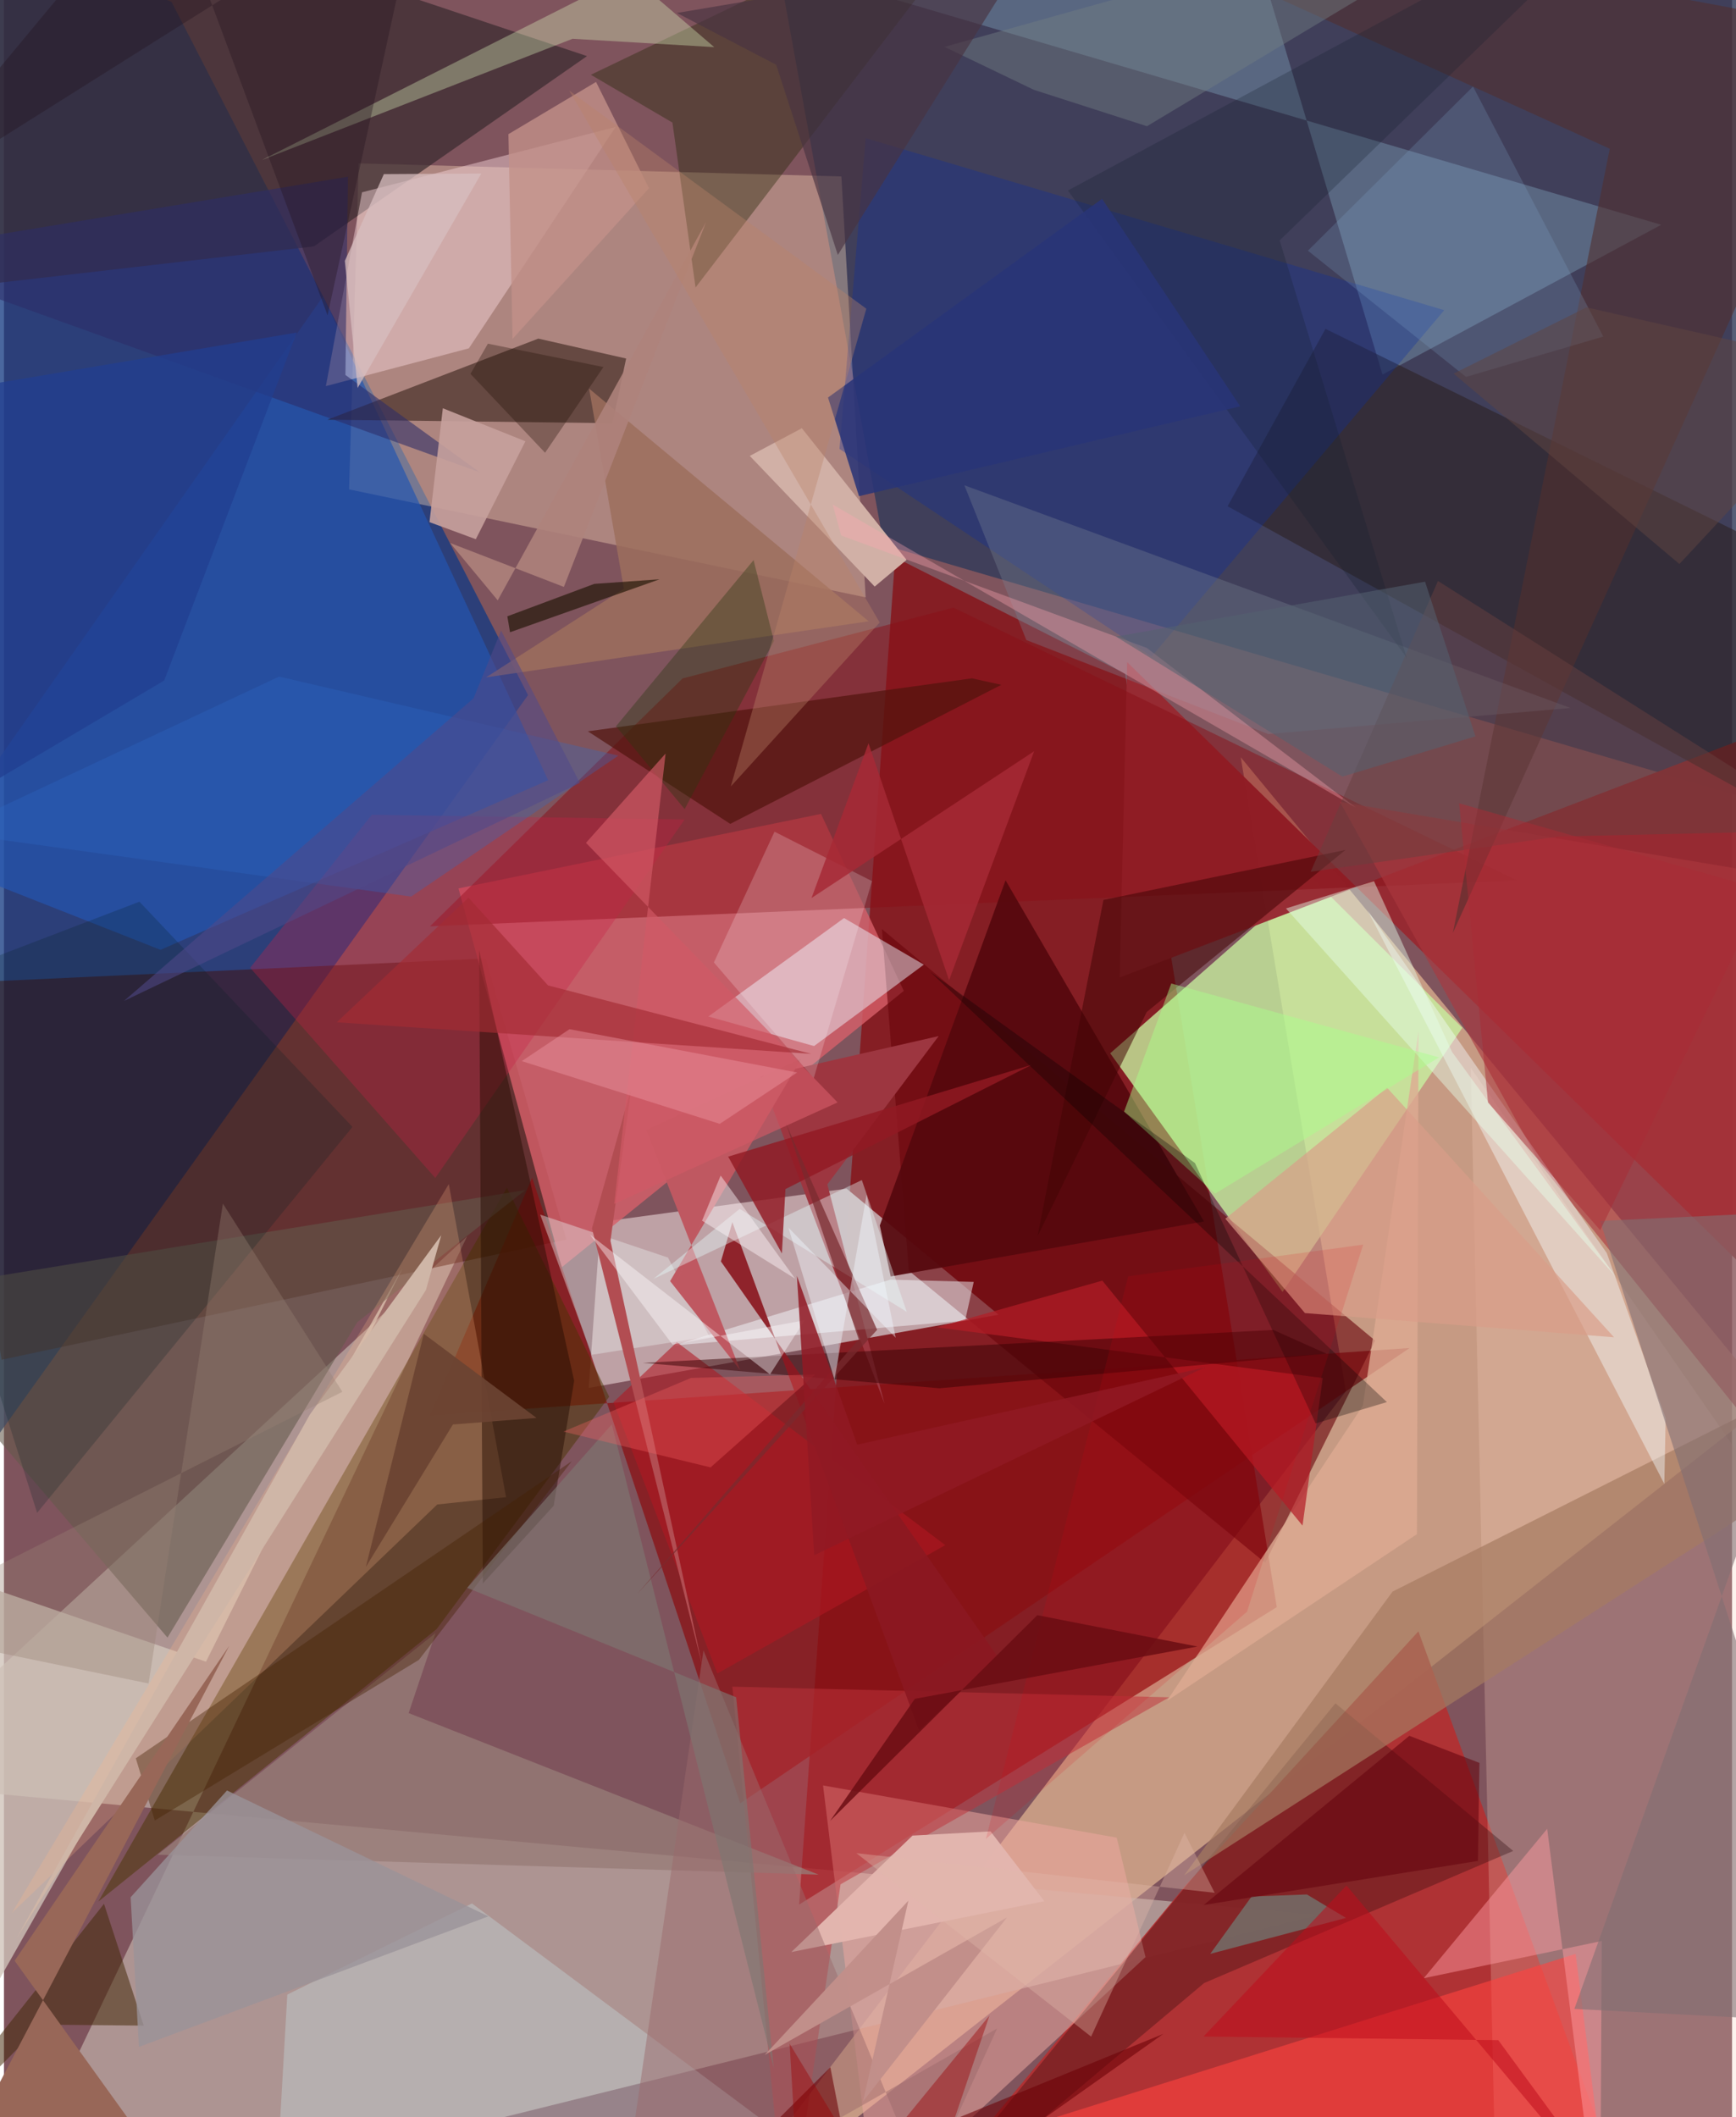 <svg xmlns="http://www.w3.org/2000/svg" width="228" height="278" viewBox="0 0 836 1024"><path fill="#7f545d" d="M0 0h836v1024H0z"/><path fill="#dbaf8f" fill-opacity=".765" d="M333.958 1086l315.2-413.058-50.838-306.693L854.43 677.54z"/><path fill="#143981" fill-opacity=".769" d="M81.103.946l172.432 335.239L-47.92 757.163-62-62z"/><path fill="#c0afa7" fill-opacity=".71" d="M635.965 926.223L-62 862.256l286.031-264.258L-8.159 1086z"/><path fill="#880005" fill-opacity=".647" d="M384.664 921.17L615.75 777.308 542.37 325.83l-111.258-56.274z"/><path fill="#333b59" fill-opacity=".82" d="M425.62 263.553L377.635-.026 898-23.251l-33.667 415.56z"/><path fill="#c0a2a6" fill-opacity=".98" d="M407.651 574.898l73.521 60.986-198.275 35.406 5.72-80.275z"/><path fill="#c8f2a0" fill-opacity=".78" d="M705.514 497.115l-73.227-73.04-97.114 85.368 83.375 115.414z"/><path fill="#ffdebb" fill-opacity=".357" d="M166.957 236.696l249.9 52.223-11.726-203.574-233.509-6.324z"/><path fill="#b23031" fill-opacity=".937" d="M684.27 789.026L571.914 911.645 427.522 1086l364.535-2.134z"/><path fill="#450c00" fill-opacity=".471" d="M233.035 463.572l39.032 135.95L-1.15 657.66l-30.44-181.843z"/><path fill="#d75f69" fill-opacity=".8" d="M395.264 393.655l-175.38 36.04 49.95 183.245 165.477-133.682z"/><path fill="#972931" fill-opacity=".976" d="M898 668.067V335.804L539.718 472.809l3.668-152.558z"/><path fill="#8a0f13" fill-opacity=".733" d="M356.194 872.216l323.79-220.222-473.864 32.57 49.388-114.922z"/><path fill="#392b2f" fill-opacity=".71" d="M282.065 27.14l-132.143 92.031-205.827 23.76L15.742-62z"/><path fill="#fad2be" fill-opacity=".251" d="M721.772 1064.034l-12.17-547.53L874.616 754.29 856.915 1086z"/><path fill="#2355b1" fill-opacity=".686" d="M263.254 377.362l-108.872-234-190.704 271.886L75.74 459.403z"/><path fill="#8a0f16" fill-opacity=".498" d="M328.291 328.14L206.086 448.038l525.803-22.24-272.537-131.91z"/><path fill="#493400" fill-opacity=".486" d="M45.64 919.74l197.658-345.292 49.506 101.11-83.528 112.408z"/><path fill="#eda79f" fill-opacity=".541" d="M538.322 888.808l13.926 57.768-130.986 120.983-25.013-204.01z"/><path fill="#69040a" fill-opacity=".604" d="M663.338 648.41L610.16 755.866 437.745 614.592 424.73 449.358z"/><path fill="#a5dbef" fill-opacity=".259" d="M221.025-62l580.698 170.725-134.828 72.456L594.26-62z"/><path fill="#d0c3ba" fill-opacity=".792" d="M-62 1062.848V749.017L97.734 803.71l95.124-190.445z"/><path fill="#26130a" fill-opacity=".522" d="M294.396 204.68l6.597-31.271-42.485-9.637L156.46 203z"/><path fill="#f9d8dc" fill-opacity=".451" d="M295.907 61.416l-71 107.064-69.171 18.267 17.485-93.734z"/><path fill="#edf3fd" fill-opacity=".478" d="M391.91 505.943l53.106-39.384-38.61-22.528-65.631 47.615z"/><path fill="#291f1c" fill-opacity=".537" d="M839.425 381.76L591.963 244.855l47.361-85.797L898 286.432z"/><path fill="#0c2f9f" fill-opacity=".314" d="M416.888 66.814L404.213 217.12l151.012 100.425 141.549-167.518z"/><path fill="#2e0b0e" fill-opacity=".345" d="M644.125 823.826l86.01 71.407-149.506 63.88L429.769 1086z"/><path fill="#c9e8ec" fill-opacity=".318" d="M385.37 1039.131L226.412 920.627l-89.33 44.073-6.943 121.3z"/><path fill="#56080d" fill-opacity=".925" d="M423.704 592.735l60.845-166.961 96.006 165-151.576 26.595z"/><path fill="#bf333b" fill-opacity=".51" d="M352.372 815.773L379.04 1086l25.678-174.625 159.024-90.447z"/><path fill="#232607" fill-opacity=".384" d="M488.225-62L334.579 139.044l-11.191-79.75-39.46-23.133z"/><path fill="#e1fbc1" fill-opacity=".345" d="M302.546-12.381l41.06 35.176-68.539-4.036-150.206 58.588z"/><path fill="#ff423f" fill-opacity=".608" d="M371.901 1067.054l388.432-122.046L778.22 1086l-274.344-59.784z"/><path fill="#64594b" fill-opacity=".576" d="M-62 626.754l314.258-51.18-81.353 63.944-91.788 152.544z"/><path fill="#ffb78b" fill-opacity=".235" d="M209.616 727.654l33.285-3.512-27.7-151.44L3.865 925.212z"/><path fill="#aa383f" fill-opacity=".616" d="M898 755.353L743.45 563.306l-97.16-175.461L898 430.134z"/><path fill="#d1b0a6" d="M421.233 283.702l-60.42-63.191 25.18-13.403 50.654 63.703z"/><path fill="#c72046" fill-opacity=".322" d="M177.937 394.076l151.367 2.27-120.642 173.396-89.55-101.656z"/><path fill="#a67a61" fill-opacity=".694" d="M867.937 716.025L898 655.835 671.777 769.788 570.926 907.02z"/><path fill="#52302e" fill-opacity=".58" d="M776.843 71.942l-75.901 379.293L898 15.375 481.94-62z"/><path fill="#f5fcff" fill-opacity=".427" d="M775.4 606.058l28.491 79.847-.65 31.808-143.59-277.48z"/><path fill="#230b00" fill-opacity=".467" d="M231.673 765.85l-1.817-306.356 45.998 208.36-9.91 60.42z"/><path fill="#deaa92" fill-opacity=".792" d="M683.565 742.005L562.65 822.633l94.75-142.755 26.935-181.099z"/><path fill="#9d3640" d="M366.114 520.742l59.857 158.113-27.635-106.014 53.864-71.73z"/><path fill="#977c77" fill-opacity=".776" d="M195.77 828.56l198.348 78.138-319.773-9.637 134.427-107.196z"/><path fill="#f5fafe" fill-opacity=".486" d="M464.97 638.737L324.033 650.77l104.752-31.845 40.372 1.086z"/><path fill="#410505" fill-opacity=".537" d="M648.99 411.085l-96.175 78.392-52.783 108.404 31.876-162.6z"/><path fill="#50140d" fill-opacity=".686" d="M351.368 398.485l131.12-67.257-14.198-3.144-185.813 25.627z"/><path fill="#7a8293" fill-opacity=".341" d="M494.587 309.565l117.044 45.487 146.249-12.627-293.26-107.714z"/><path fill="#432908" fill-opacity=".525" d="M-62 1060.25L48.395 920.816l19.237 58.899-49.566-.47z"/><path fill="#b31d27" fill-opacity=".714" d="M531.355 619.398l96.857 118.487 9.765-71.369-186.638-24.53z"/><path fill="#ff9ca1" fill-opacity=".471" d="M686.859 956.794l86.101-17.993-.766 147.199-25.619-201.46z"/><path fill="#e2b5ae" fill-opacity=".992" d="M380.911 944.148l122.402-24.602-26.035-33.77-37.737 2.037z"/><path fill="#e7e6e7" fill-opacity=".431" d="M284.39 655.262l56.838-8.855-19.99-38.16-61.827-20.782z"/><path fill="#bf5861" d="M310.757 546.506L385.776 512l-63.51 107.636 33.909 43.103z"/><path fill="#b21822" fill-opacity=".576" d="M455.377 747.33L325.55 649.163l-30.72 29.028 50.282 131.218z"/><path fill="#826f72" fill-opacity=".596" d="M898 584.613l-125.842 5.919L898 978.864l-138.284-7.228z"/><path fill="#d99d89" fill-opacity=".675" d="M629.378 635.09l-38.517-45.644 78.234-63.35L778.917 646.8z"/><path fill="#350003" fill-opacity=".482" d="M639.784 654.74l-25.674-11.49-305.007 15.916 143.44 12.293z"/><path fill="#9b696b" fill-opacity=".486" d="M445.5 1057.837L338.4 798.204 296.368 1086 480.46 981.097z"/><path fill="#452000" fill-opacity=".388" d="M200.742 802.818l-127.77 77.7-9.197-30.096L274.68 706.736z"/><path fill="#e7ffeb" fill-opacity=".443" d="M662.788 426.19l37.76 82.612 79.37 108.905-159.723-178.323z"/><path fill="#062324" fill-opacity=".227" d="M65.54 436.121l103.071 108.937L16.046 731.714-62 484.95z"/><path fill="#ffa6b1" fill-opacity=".349" d="M400.926 244.046l253.11 146.59-101.194-77.269-147.844-54.373z"/><path fill="#2c2d68" fill-opacity=".573" d="M-62 123.232l292.167 105.185-64.975-47.058 1.23-95.892z"/><path fill="#88accf" fill-opacity=".212" d="M773.716 162.786l-66.403 19.516-76.506-61.053 79.897-79.392z"/><path fill="#c7a19e" fill-opacity=".894" d="M252.269 213.433l-39.948-15.975-6.465 55.084 22.415 8.253z"/><path fill="#8b1821" fill-opacity=".918" d="M480.665 801.225L346.843 610.107l5.532-18.958 90.295 245.736z"/><path fill="#fffcff" fill-opacity=".2" d="M419.94 426.166l-28.202 95.361-48.292-56.023 29.326-63.245z"/><path fill="#9d6e5d" fill-opacity=".843" d="M283.092 187.966l16.807 96.785-66.661 42.86 185.076-27.119z"/><path fill="#2d6bc9" fill-opacity=".302" d="M196.982 433.649l100.244-68.17-164.133-38.233-160.55 75.316z"/><path fill="#70837b" fill-opacity=".667" d="M603.55 917.298l26.784-1.02 18.911 11.349-65.692 17.399z"/><path fill="#c39189" fill-opacity=".796" d="M244.044 64.887l42.382-25.258 25.607 51.403-65.992 72.88z"/><path fill="#e9ffff" fill-opacity=".384" d="M314.153 618.584l41.766-33.893 80.828 49.793-21.73-63.72z"/><path fill="#7e7671" fill-opacity=".635" d="M224.101 767.972l69.98-79.081 78.324 311.392-18.181-179.37z"/><path fill="#986758" d="M104.203 1086L5.155 948.35l103.836-152.344L-43.432 1086z"/><path fill="#6c0006" fill-opacity=".58" d="M399.79 999.839l16.7 86.161 144.406-102.294-245.866 100.518z"/><path fill="#911923" fill-opacity=".812" d="M376.354 606.262l-26.005-46.836 146.921-44.433-119.218 60.126z"/><path fill="#aafe8b" fill-opacity=".455" d="M564.708 475.687l-22.826 61.945 44.058 39.675 108.294-65.894z"/><path fill="#b24d52" d="M293.42 600.155l10.03-73.762-18.99 67.71 53.26 211.026z"/><path fill="#673f40" fill-opacity=".494" d="M884.248 401.597L693.732 281.003l-61.6 140.656 120.11-17.09z"/><path fill="#28370f" fill-opacity=".369" d="M362.648 270.899l9.851 39.132-43.196 81.314-33.243-40.056z"/><path fill="#13202f" fill-opacity=".263" d="M678.645 318.262l-61.486-201.99L800.943-62 514.713 92.141z"/><path fill="#d25a65" fill-opacity=".663" d="M281.56 407.657l38.521-43.2-24.844 217.79 108.05-49.045z"/><path fill="#63020d" fill-opacity=".565" d="M580.446 921.355l99.444-81.8 33.9 13.085-.72 47.42z"/><path fill="#727d83" fill-opacity=".447" d="M498.23 43.442l-43.222-20.77L757.792-62 552.962 61.054z"/><path fill="#a32b33" fill-opacity=".651" d="M390.525 509.715l-229.53-15.264 63.736-60.277 38.457 42.426z"/><path fill="#cfb6a7" d="M211.551 597.431l-7.393 26.467L6.151 937.368 148.06 684.05z"/><path fill="#988373" fill-opacity=".357" d="M-62 787.08l225.718-113.92-57.806-91.021-35.946 232.11z"/><path fill="#fb6566" fill-opacity=".322" d="M332.383 666.462l-61.744 25.953 71.192 17.313 50.641-44.94z"/><path fill="#782a2f" fill-opacity=".718" d="M306.164 771.154l116.24-127.962-44.014-99.6 35.12 104.224z"/><path fill="#ef98a6" fill-opacity=".42" d="M273.607 497.782l-23.095 15.438 95.777 30.346 37.436-24.848z"/><path fill="#a72935" fill-opacity=".835" d="M418.243 359.504l-27.572 74.842 107.709-71.01-41.155 110.76z"/><path fill="#020100" fill-opacity=".298" d="M576.18 562.544l-128.037-92.412L669.027 678.14l-34.484 10.309z"/><path fill="#1e1304" fill-opacity=".643" d="M285.59 282.4l31.584-2.216-72.348 25.61-1.303-7.706z"/><path fill="#213e90" fill-opacity=".729" d="M77.516 329.146L-62 411.824V195.155l203.657-34.311z"/><path fill="#af837c" fill-opacity=".882" d="M339.624 107.48L270.87 283.872l-54.99-21.234 22.991 27.727z"/><path fill="#bd0d1b" fill-opacity=".533" d="M722.901 986.749l-142.587-1.766 69.165-73.038L795.664 1086z"/><path fill="#f2f8ff" fill-opacity=".431" d="M417.326 577.788l-15.528 89.483-22.29-73.51 51.892 53.264z"/><path fill="#293477" fill-opacity=".863" d="M598.063 196.53l-184.43 43.452-14.987-47.713 132.602-96.118z"/><path fill="#d7bebf" fill-opacity=".753" d="M230.92 83.935l-59.827 103.711-6.186-61.475 18.875-41.955z"/><path fill="#de0315" fill-opacity=".137" d="M475.04 889.41l68.834-272.127 113.676-15.287-56.182 177.507z"/><path fill="#c18f8a" fill-opacity=".992" d="M368.037 993.88l117.146-66.434-69.613 88.992 21.972-97.162z"/><path fill="#9b9399" fill-opacity=".784" d="M65.287 990.032l-3.998-72.396 46.618-51.647 126.439 60.881z"/><path fill="#fefdff" fill-opacity=".408" d="M283.493 597.126l39.937 53.22 63.92-11.788-16.749 26.19z"/><path fill="#51498a" fill-opacity=".553" d="M227.18 337.737l13.32-32.764 38.1 73.715L58.102 484.105z"/><path fill="#bc8368" fill-opacity=".376" d="M423.646 301.071l-72.011 79.295 65.548-231.05L273.44 43.791z"/><path fill="#911924" fill-opacity=".851" d="M383.604 617.075l8.378 135.144 188.672-90.76L412.8 698.733z"/><path fill="#493441" fill-opacity=".651" d="M403.406 123.312L494.374-22.17 325.558 6.27l48.016 25.04z"/><path fill="#241420" fill-opacity=".369" d="M76.708-62l79.842 214.492L203.345-62-62 104.99z"/><path fill="#6a0c13" fill-opacity=".835" d="M499.922 781.195l-100.266 99.53 41.007-59.07L577.37 796.37z"/><path fill="#6c4432" fill-opacity=".922" d="M217.198 688.972l-42.123 68.899 28.033-112.758 54.542 40.693z"/><path fill="#54616f" fill-opacity=".549" d="M647.488 375.625L537.93 307.893l149.552-26.548 24.39 74.812z"/><path fill="#e2b9aa" fill-opacity=".365" d="M585.708 915.477l-14.602-29.001-45.167 98.572-113.569-88.73z"/><path fill="#1f0d04" fill-opacity=".322" d="M225.69 180.825l8.431-14.594 55.894 11.292-28.236 41.457z"/><path fill="#fff8fb" fill-opacity=".439" d="M382.765 618.452l-36.043-49.87-28.42 68.873 19.399-47.05z"/><path fill="#a92b36" fill-opacity=".498" d="M772.23 594.997l79.737-164.35-147.998-42.125 13.978 144.703z"/><path fill="#9a0406" fill-opacity=".427" d="M380.086 988.46l59.008 97.54 37.673-111.167L385.821 1086z"/><path fill="#5f4440" fill-opacity=".514" d="M810.539 272.791l-109.23-92.084 64.27-32.047L898 178.702z"/></svg>